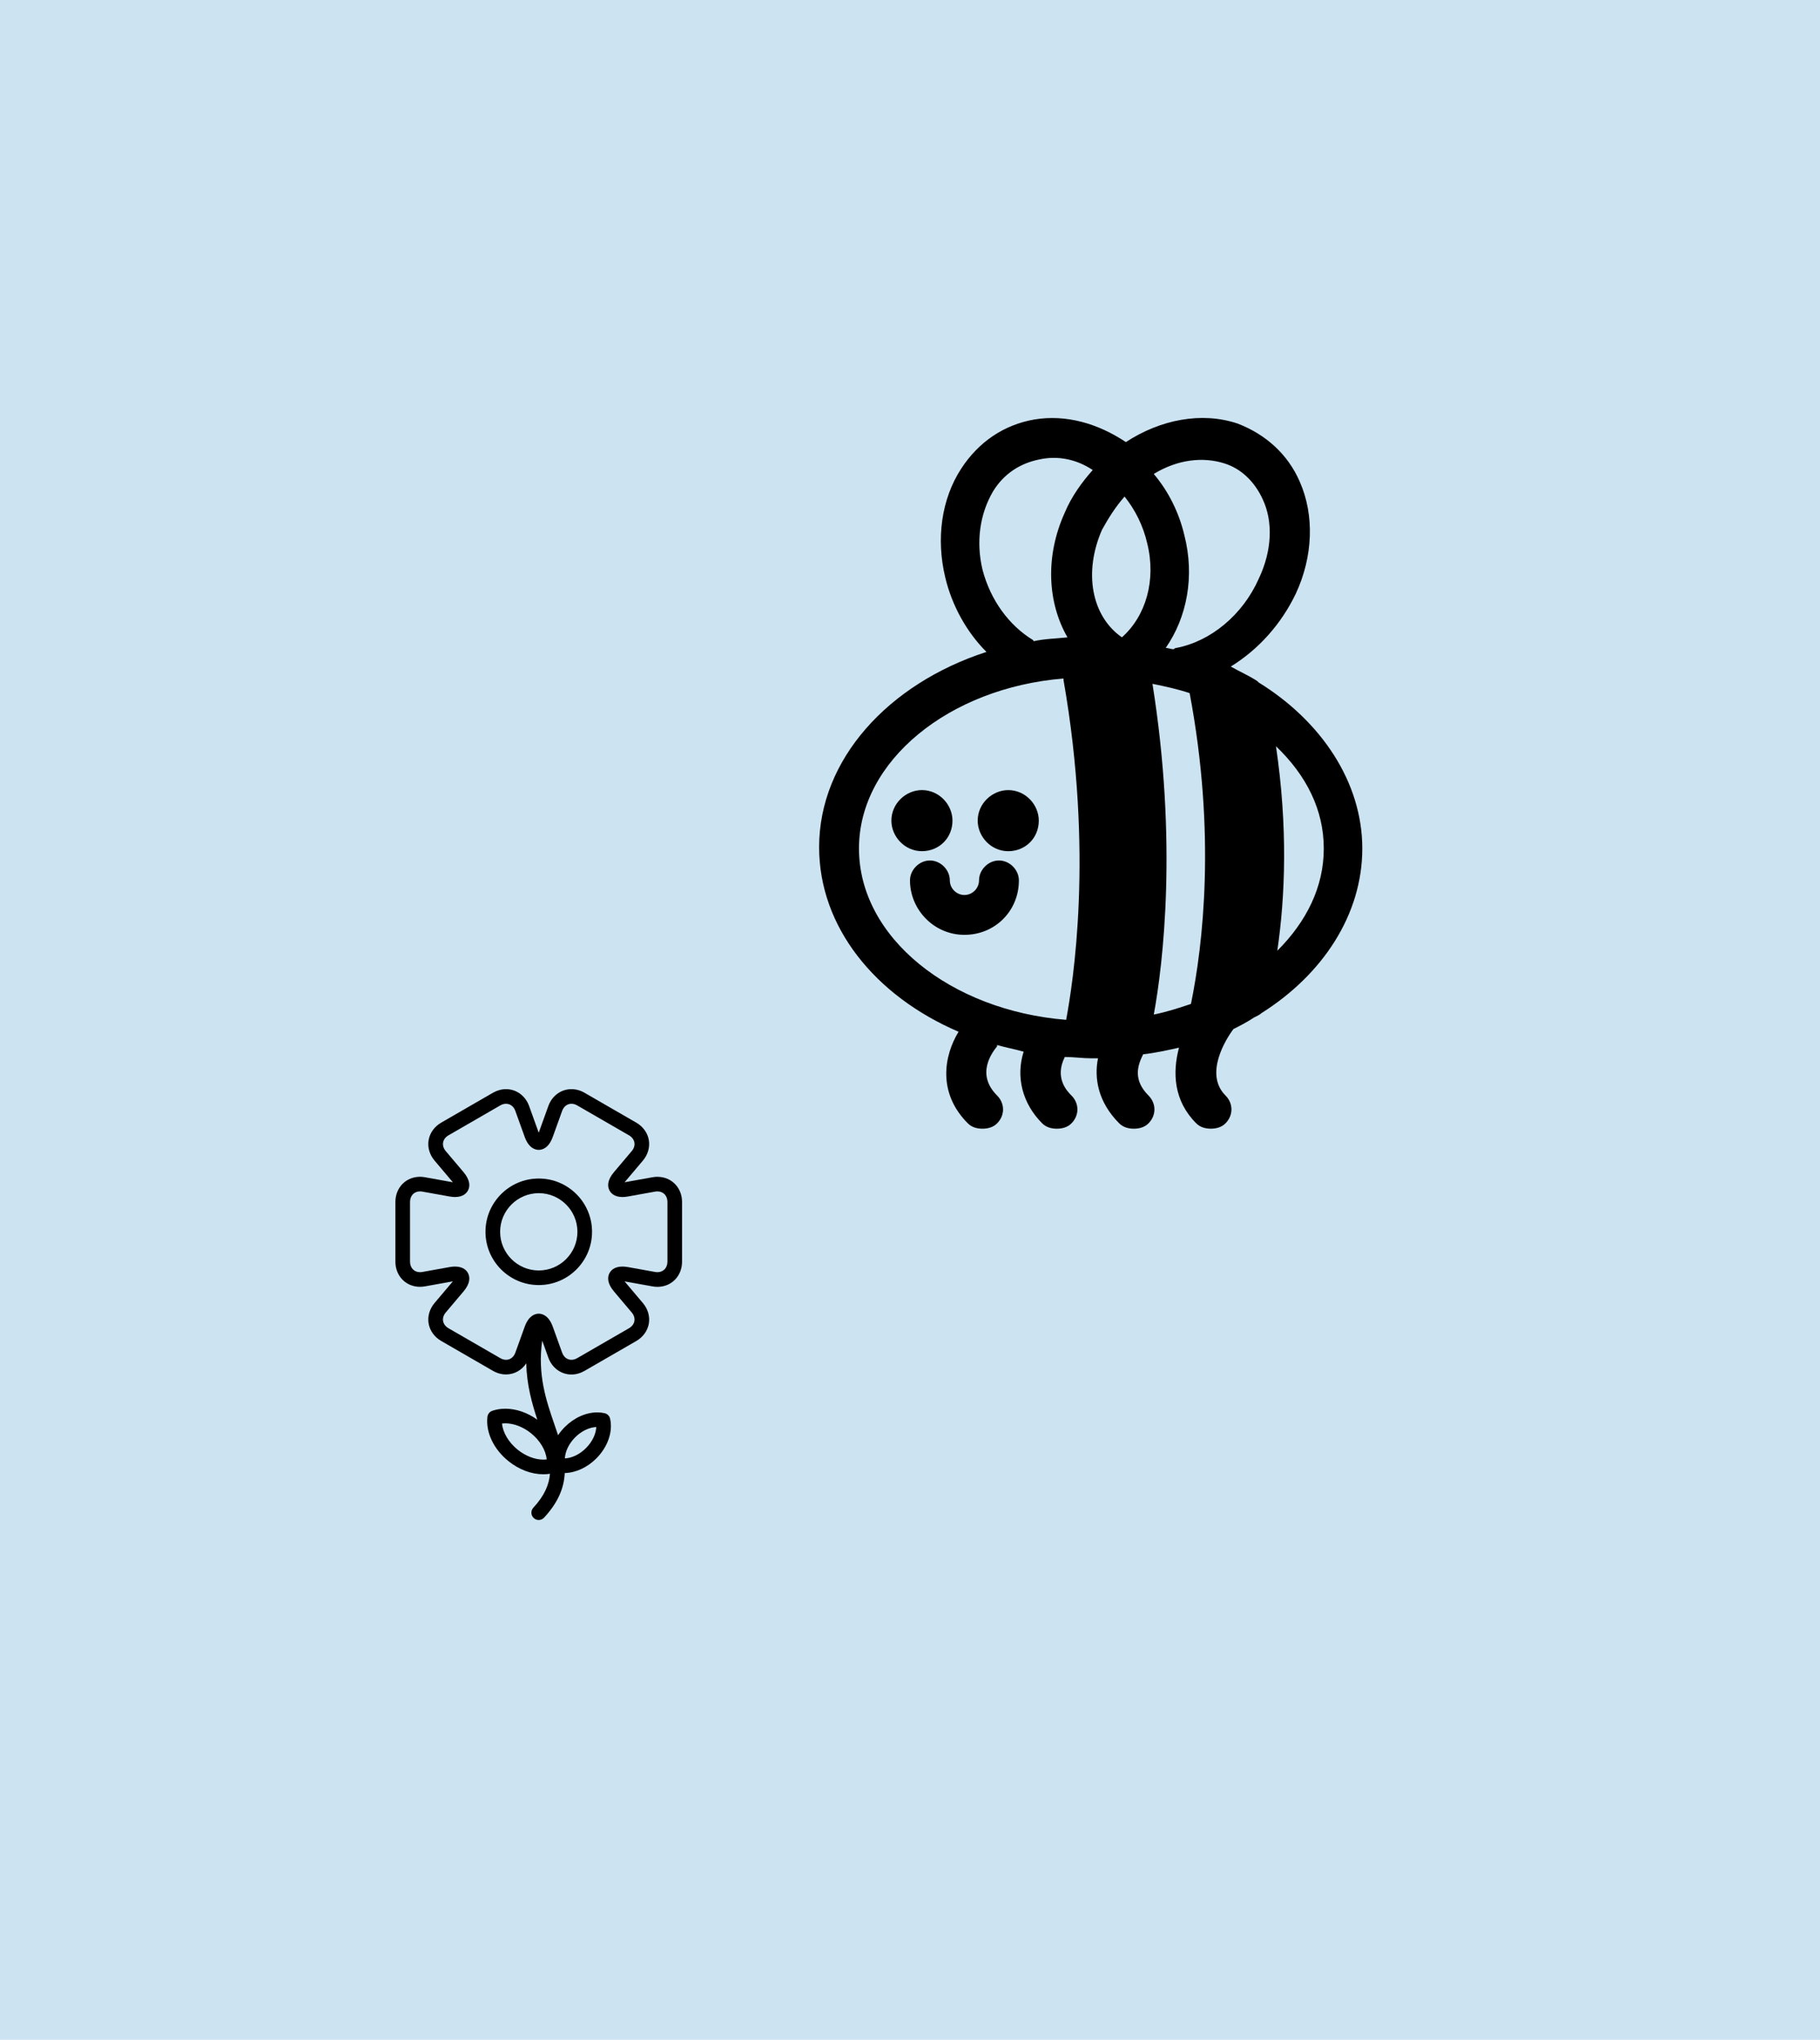 <?xml version="1.0" encoding="UTF-8"?>
<svg id="Layer_1" data-name="Layer 1" xmlns="http://www.w3.org/2000/svg" viewBox="0 0 852.72 955.61">
  <defs>
    <style>
      .cls-1 {
        fill: #cce3f2;
      }
    </style>
  </defs>
  <rect class="cls-1" width="852.72" height="955.61"/>
  <path d="M587.87,476.55c1.25-.62,2.49-1.25,3.11-1.87,28.62-18.04,47.29-46.04,47.29-77.16s-19.29-59.73-48.54-77.78l-.62-.62c-3.73-2.49-8.09-4.36-12.45-6.84,13.07-8.09,23.64-19.91,30.49-34.22,8.09-17.42,8.71-36.71,1.87-52.27-5.6-13.07-16.18-22.4-29.25-27.38-16.8-5.6-36.09-1.87-52.27,8.71-13.07-8.71-28-13.07-42.93-10.58-14.31,2.49-26.13,10.58-34.22,23.02-9.33,14.31-11.82,32.98-7.46,51.02,3.11,13.07,9.96,25.51,19.29,34.84-46.04,14.93-78.4,50.4-78.4,91.46,0,37.33,26.13,69.69,65.33,86.49-6.84,11.2-9.96,28.62,4.36,42.93,1.87,1.87,4.36,2.49,6.84,2.49s4.98-.62,6.84-2.49c3.73-3.73,3.73-9.33,0-13.07-9.96-9.96-2.49-19.91,0-23.02v-.62c4.36,1.25,8.09,1.87,12.45,3.11-3.73,11.82-.62,24.27,8.71,33.6,1.87,1.87,4.36,2.49,6.84,2.49s4.98-.62,6.84-2.49c3.73-3.73,3.73-9.33,0-13.07-1.87-1.87-8.09-8.09-3.11-18.04,4.36,0,8.09,.62,12.45,.62h3.11c-1.87,9.33,0,20.54,9.96,30.49,1.87,1.87,4.36,2.49,6.84,2.49s4.98-.62,6.84-2.49c3.73-3.73,3.73-9.33,0-13.07-7.46-7.46-4.98-14.31-2.49-19.29,5.6-.62,11.2-1.87,16.8-3.11-3.11,11.82-2.49,24.89,8.09,35.46,1.87,1.87,4.36,2.49,6.84,2.49s4.98-.62,6.84-2.49c3.73-3.73,3.73-9.33,0-13.07-9.96-9.96,0-26.13,3.73-31.11,2.49-1.25,6.22-3.11,9.96-5.6h0l.02,.04Zm-47.29-1.25c4.36-23.64,11.2-80.89-.62-154.93,6.22,1.25,11.82,2.49,17.42,4.36,12.45,65.96,6.22,118.22,.62,145.6-5.6,1.87-11.2,3.73-17.42,4.98h0Zm-13.69-242.67c4.98,6.22,8.71,13.69,10.58,21.78,4.36,17.42-.62,34.22-11.82,44.18-14.31-9.96-18.04-30.49-9.33-50.4,3.11-5.61,6.22-10.58,10.57-15.56Zm93.34,164.89c0,18.04-8.09,34.22-21.78,47.91,3.73-25.51,4.98-57.87-.62-95.82,14.31,13.69,22.4,29.87,22.4,47.91h0Zm-46.67-180.45c8.09,2.49,14.31,8.71,18.04,16.8,4.98,10.58,4.36,24.27-1.87,37.33-7.46,16.8-22.4,29.25-38.58,32.35-.41,0-.83,.21-1.25,.62-1.25,0-2.49-.62-3.73-.62,9.96-14.31,13.69-33.6,8.71-52.89-2.49-10.58-7.46-20.54-14.31-28.62,11.21-6.84,23.03-8.09,32.98-4.98h.01Zm-89.6,82.77c-11.2-6.84-19.91-18.67-23.64-32.98-3.11-13.07-1.25-26.13,4.98-36.71,4.98-8.09,12.45-13.07,21.78-14.93,8.71-1.87,17.42,0,24.89,4.98-4.98,5.6-9.96,12.44-13.07,19.91-9.33,20.54-8.09,42.31,1.25,58.49-5.6,.62-10.58,.62-16.18,1.87,.41,0,.41-.21,0-.62h-.01Zm-81.51,97.68c0-41.07,42.31-75.29,95.82-79.64v.62c14.31,81.51,4.36,142.49,1.25,159.29-54.13-4.36-97.07-38.57-97.07-80.27h0Z"/>
  <path d="M446.26,384.46c0-7.46-6.22-14.31-14.31-14.31-7.46,0-14.31,6.22-14.31,14.31,0,7.46,6.22,14.31,14.31,14.31s14.31-6.22,14.31-14.31Z"/>
  <path d="M472.39,370.16c-7.46,0-14.31,6.22-14.31,14.31,0,7.46,6.22,14.31,14.31,14.31s14.31-6.22,14.31-14.31c0-7.47-6.22-14.31-14.31-14.31h0Z"/>
  <path d="M468.03,403.13c-4.98,0-9.33,4.36-9.33,9.33,0,3.73-3.11,6.84-6.84,6.84s-6.84-3.11-6.84-6.84c0-4.98-4.36-9.33-9.33-9.33s-9.33,4.36-9.33,9.33c0,13.69,11.2,25.51,25.51,25.51s25.51-11.2,25.51-25.51c0-4.98-4.36-9.33-9.34-9.33h-.01Z"/>
  <path d="M252.43,552.13c-13.77,0-24.97,11.2-24.97,24.96s11.2,24.96,24.97,24.96,24.96-11.2,24.96-24.96-11.2-24.96-24.96-24.96Zm0,43.08c-9.99,0-18.11-8.13-18.11-18.11s8.13-18.11,18.11-18.11,18.11,8.13,18.11,18.11-8.13,18.11-18.11,18.11h0Z"/>
  <path d="M308.04,551.32c-.76,0-1.54,.07-2.31,.21l-12.67,2.28c-.14,.03-.28,.05-.41,.07,.08-.1,.17-.21,.26-.32l8.31-9.83c2.34-2.77,3.35-6.28,2.77-9.64-.58-3.35-2.72-6.32-5.87-8.13l-24.26-14.01c-1.92-1.11-4.03-1.69-6.13-1.69-4.84,0-9.08,3.1-10.81,7.89l-4.36,12.11c-.05,.14-.1,.27-.15,.39-.05-.12-.1-.25-.15-.39l-4.36-12.11c-1.73-4.79-5.97-7.89-10.81-7.89-2.09,0-4.21,.59-6.13,1.69l-24.26,14.01c-3.14,1.81-5.28,4.78-5.87,8.13s.42,6.86,2.77,9.64l8.31,9.83c.1,.11,.18,.22,.26,.32-.13-.02-.27-.04-.41-.07l-12.67-2.28c-.77-.14-1.55-.21-2.31-.21-6.57,0-11.52,5.06-11.52,11.77v28.01c0,6.71,4.95,11.77,11.52,11.77,.76,0,1.54-.07,2.31-.21l12.67-2.28c.14-.03,.28-.05,.41-.07-.08,.1-.17,.21-.26,.32l-8.31,9.83c-2.34,2.77-3.35,6.28-2.77,9.63,.59,3.35,2.72,6.32,5.87,8.13l24.26,14.01c1.92,1.11,4.04,1.69,6.13,1.69,3.86,0,7.34-1.97,9.47-5.2,.25,10.19,2.69,18.84,5.21,26.42-4.64-3.34-9.93-5.17-15.05-5.17-2.15,0-4.18,.33-6.06,.98-1.25,.43-2.14,1.54-2.29,2.85-.83,7.24,2.95,15.19,9.88,20.75,4.93,3.96,10.73,6.14,16.33,6.14,1.06,0,2.09-.08,3.1-.24-.42,5.18-2.62,10.3-7.8,15.91-1.28,1.39-1.2,3.56,.2,4.84,.66,.61,1.49,.91,2.32,.91,.92,0,1.84-.37,2.52-1.1,6.21-6.74,9.32-13.41,9.68-20.9,5.18-.13,10.55-2.6,14.78-6.83,5.38-5.38,7.86-12.52,6.47-18.63-.29-1.28-1.3-2.29-2.58-2.58-1.1-.25-2.25-.37-3.42-.37-5.32,0-10.86,2.49-15.21,6.84-1.21,1.21-2.26,2.5-3.17,3.85-.56-1.71-1.15-3.43-1.75-5.17-3.77-10.95-7.96-23.15-5.68-39.16l2.88,8c1.72,4.79,5.97,7.89,10.81,7.89,2.09,0,4.21-.59,6.13-1.69l24.26-14.01c3.14-1.81,5.28-4.78,5.87-8.13s-.42-6.87-2.77-9.64l-8.31-9.83c-.1-.11-.18-.22-.26-.33,.13,.02,.27,.04,.41,.07l12.67,2.28c.77,.14,1.55,.21,2.31,.21,6.57,0,11.52-5.06,11.52-11.77v-28.01c0-6.71-4.96-11.77-11.53-11.77h0Zm-38.55,122.05c2.89-2.89,6.55-4.67,9.89-4.82-.15,3.28-1.9,6.95-4.83,9.88s-6.55,4.67-9.89,4.82c.15-3.28,1.9-6.94,4.83-9.88h0Zm-13.33,10.37c-.5,.06-1.02,.09-1.55,.09-3.99,0-8.38-1.69-12.04-4.63-4.24-3.41-6.96-8.02-7.38-12.29,.5-.06,1.02-.09,1.55-.09,3.99,0,8.38,1.69,12.04,4.63,4.24,3.41,6.96,8.02,7.38,12.29Zm56.55-92.65c0,2.9-1.92,4.92-4.67,4.92-.36,0-.72-.03-1.1-.1l-12.67-2.28c-.94-.17-1.83-.26-2.65-.26-4.03,0-5.6,2.07-6.17,3.31-.79,1.69-1.04,4.51,2.22,8.37l8.31,9.83c1.04,1.23,1.49,2.67,1.25,4.03-.24,1.37-1.14,2.56-2.54,3.37l-24.26,14.01c-.89,.51-1.8,.77-2.7,.77-1.97,0-3.6-1.26-4.36-3.36l-4.36-12.11c-1.92-5.33-4.96-6.13-6.6-6.13h-.14c-1.67,.05-4.59,.95-6.45,6.13l-4.36,12.11c-.76,2.1-2.38,3.36-4.36,3.36-.9,0-1.81-.26-2.7-.77l-24.26-14.01c-1.4-.81-2.3-2.01-2.54-3.37s.2-2.8,1.25-4.03l8.31-9.83c3.26-3.85,3.01-6.68,2.22-8.37-.57-1.24-2.14-3.31-6.18-3.31-.81,0-1.7,.08-2.65,.26l-12.67,2.28c-.37,.07-.74,.1-1.1,.1-2.75,0-4.67-2.02-4.67-4.92v-28.01c0-2.9,1.92-4.92,4.67-4.92,.36,0,.73,.03,1.1,.1l12.67,2.28c.94,.17,1.83,.26,2.65,.26,4.03,0,5.6-2.08,6.18-3.31,.79-1.69,1.03-4.51-2.22-8.37l-8.31-9.83c-1.04-1.23-1.49-2.67-1.25-4.03,.24-1.37,1.14-2.57,2.54-3.37l24.25-14.01c.89-.51,1.8-.77,2.7-.77,1.97,0,3.6,1.25,4.36,3.36l4.36,12.11c1.92,5.33,4.96,6.13,6.6,6.13s4.68-.8,6.6-6.13l4.36-12.11c.76-2.1,2.39-3.36,4.36-3.36,.9,0,1.81,.26,2.7,.77l24.26,14.01c1.4,.81,2.3,2.01,2.54,3.37s-.2,2.8-1.25,4.03l-8.31,9.83c-3.26,3.85-3.01,6.68-2.22,8.37,.57,1.24,2.14,3.31,6.18,3.31,.81,0,1.7-.08,2.64-.26l12.67-2.28c.37-.07,.74-.1,1.1-.1,2.75,0,4.67,2.03,4.67,4.92v28.01h0Z"/>
</svg>